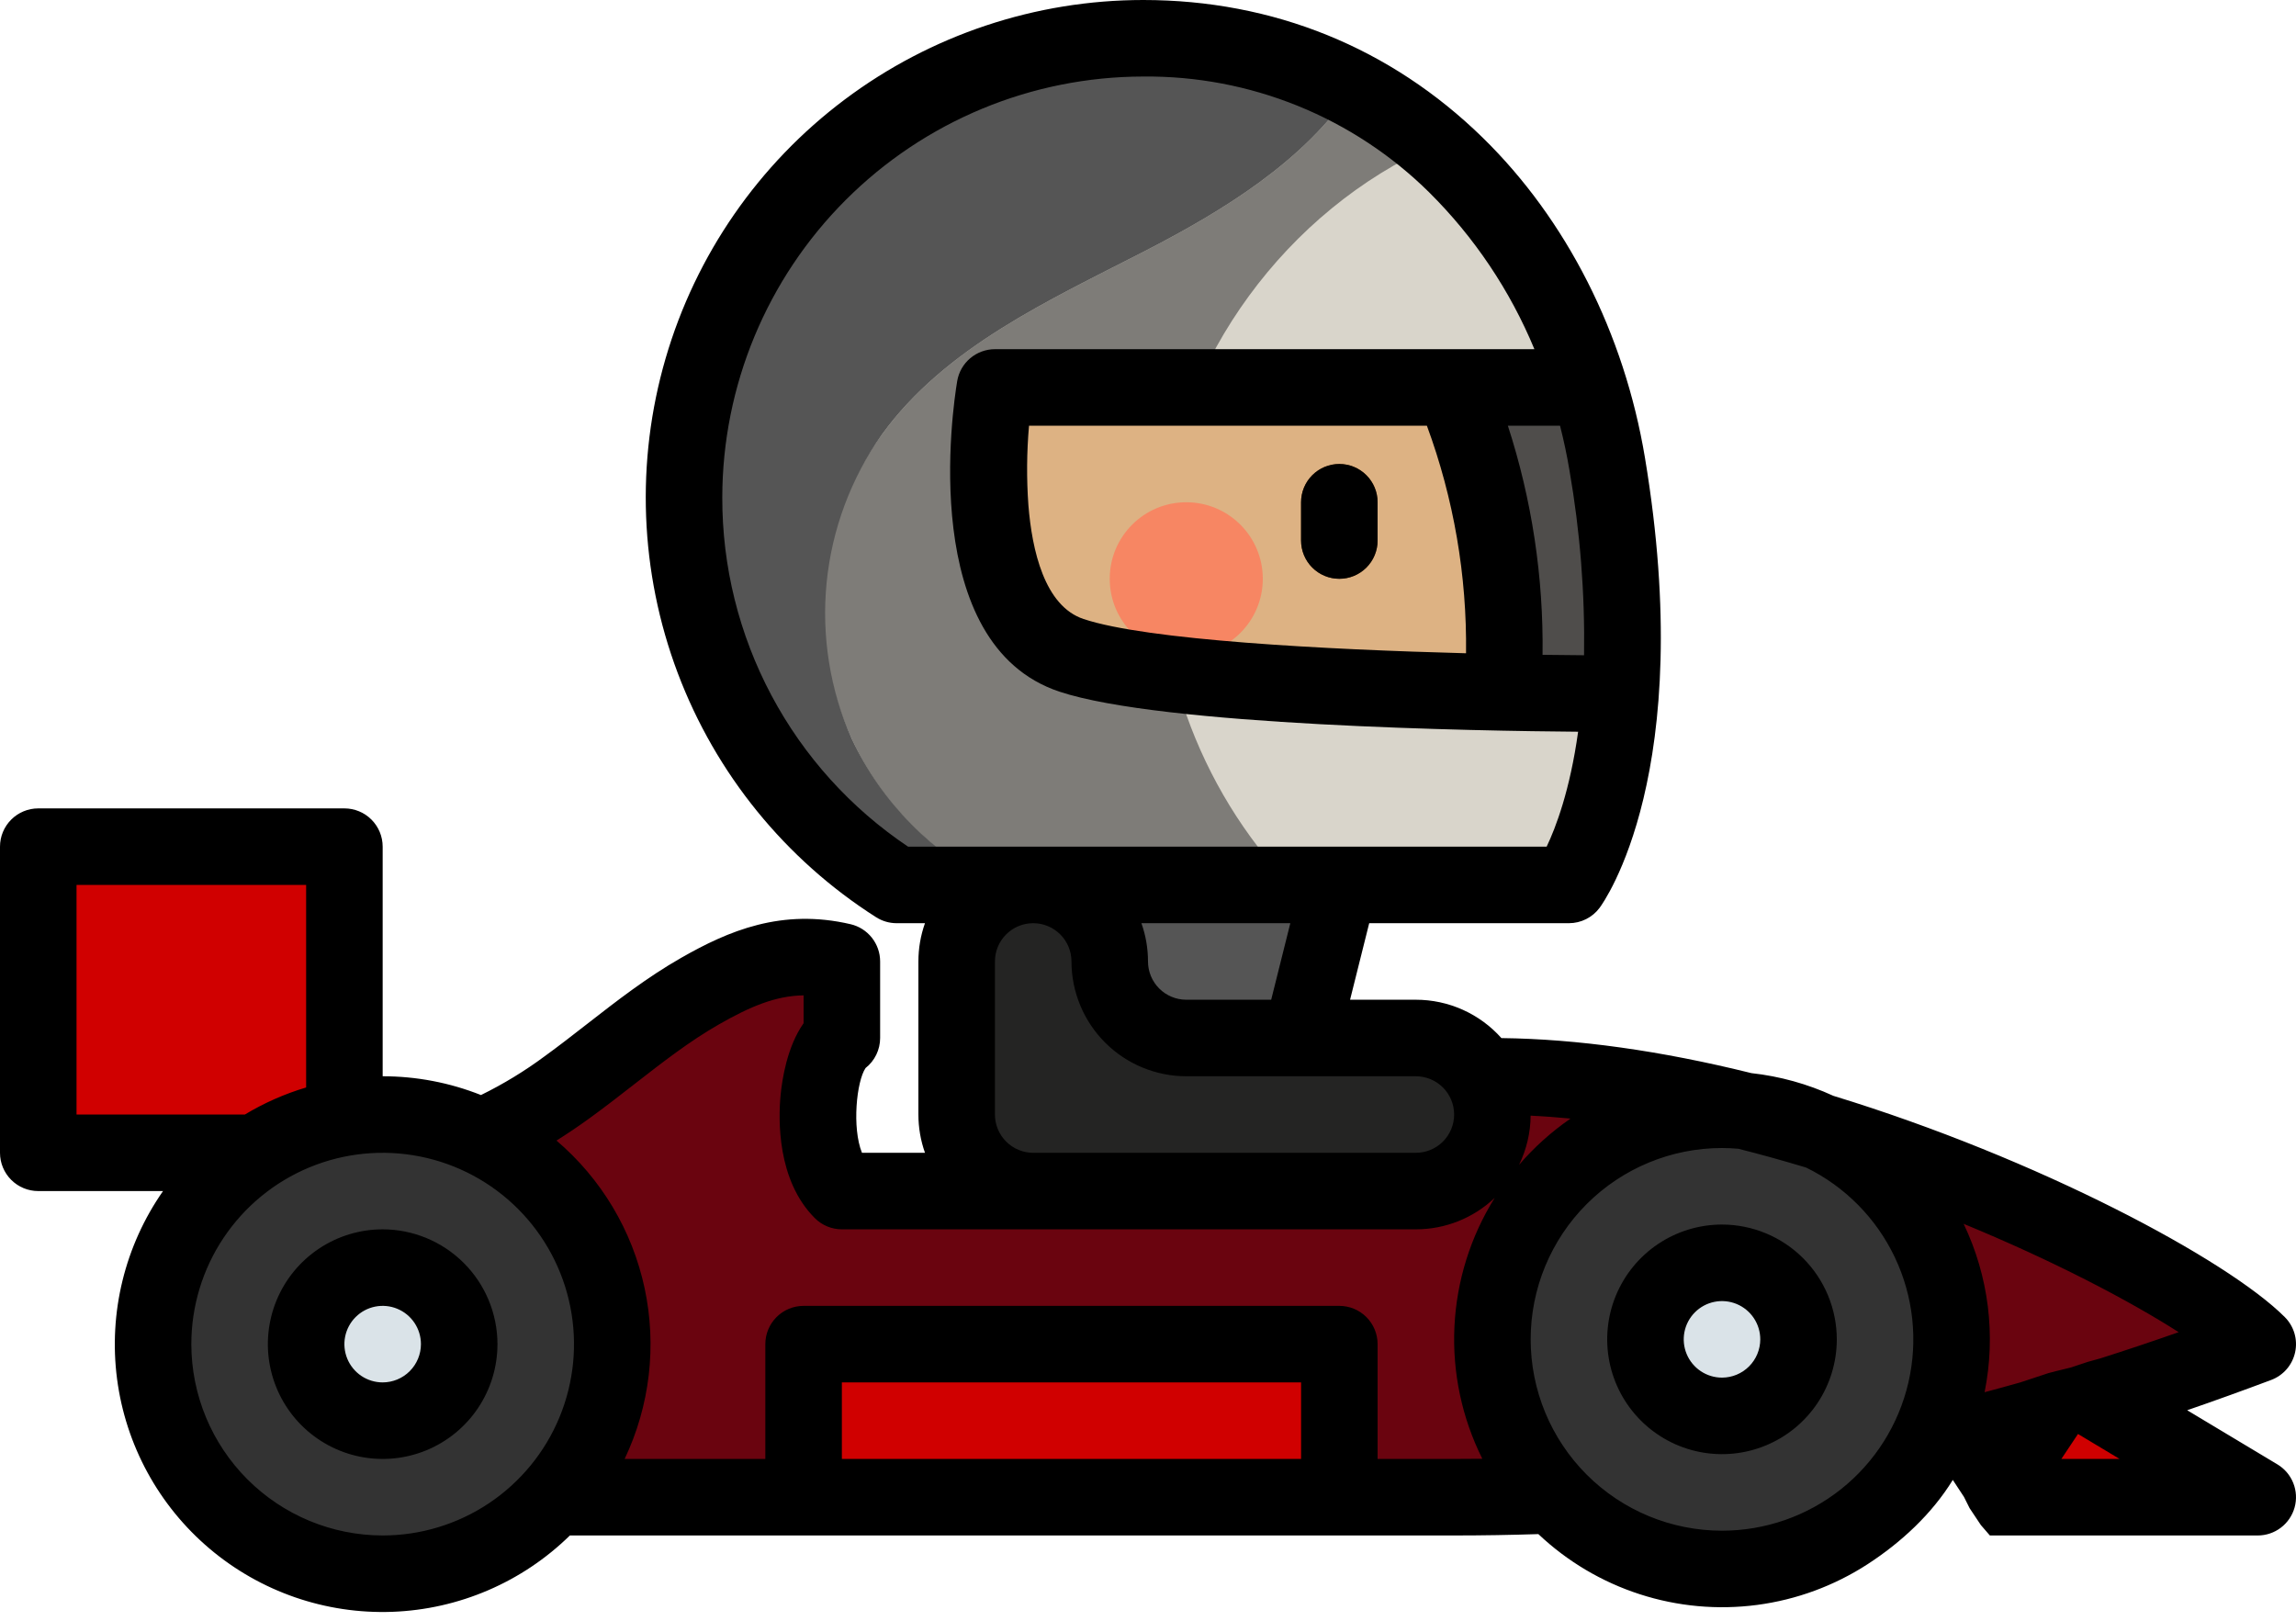 <svg width="204" height="144" viewBox="0 0 204 144" fill="none" xmlns="http://www.w3.org/2000/svg">
<path d="M119 78.625L115.6 92.225V105.825H85V78.625H119Z" fill="#555555"/>
<path d="M129.2 133.025C153 133.025 173.4 129.625 200.6 119.425C193.8 112.625 159.8 95.625 132.6 95.625C132.6 95.625 131.269 100.356 129.2 102.425C125.8 105.825 125.8 105.825 119 105.825H74.8C71.4 102.425 72.573 93.734 74.8 92.225V85.425C70.065 84.32 66.427 85.645 62.206 88.055C57.985 90.464 54.333 93.741 50.396 96.593C46.458 99.444 42.047 101.935 37.208 102.4C28.529 103.235 29.385 103.892 20.695 104.594C20.619 113.047 17 133.025 34 133.025H129.2Z" fill="#6A040F"/>
<path d="M34 139.825C45.267 139.825 54.4 130.691 54.4 119.425C54.4 108.158 45.267 99.025 34 99.025C22.733 99.025 13.6 108.158 13.6 119.425C13.6 130.691 22.733 139.825 34 139.825Z" fill="#333333"/>
<path d="M3.4 75.225H30.6V102.425H3.4V75.225Z" fill="#D00000"/>
<path d="M34 126.225C37.755 126.225 40.8 123.18 40.8 119.425C40.8 115.669 37.755 112.625 34 112.625C30.244 112.625 27.2 115.669 27.2 119.425C27.2 123.18 30.244 126.225 34 126.225Z" fill="#DAE3E8"/>
<path d="M153 139.4C164.267 139.4 173.4 130.267 173.4 119C173.4 107.733 164.267 98.6 153 98.6C141.733 98.6 132.6 107.733 132.6 119C132.6 130.267 141.733 139.4 153 139.4Z" fill="#333333"/>
<path d="M153 125.8C156.755 125.8 159.8 122.755 159.8 119C159.8 115.244 156.755 112.2 153 112.2C149.244 112.2 146.2 115.244 146.2 119C146.2 122.755 149.244 125.8 153 125.8Z" fill="#DAE3E8"/>
<path d="M71.4 119.425H119V133.025H71.4V119.425Z" fill="#D00000"/>
<path d="M176.8 133.025H200.6L183.6 122.825L176.8 133.025Z" fill="#D00000"/>
<path d="M144.007 61.587C143.161 73.572 139.4 78.625 139.4 78.625H79.666C72.217 73.882 66.507 66.851 63.395 58.587C60.282 50.324 59.934 41.273 62.403 32.794C64.872 24.316 70.026 16.867 77.089 11.567C84.152 6.267 92.744 3.401 101.575 3.4C121.554 3.4 135.838 17.098 141.189 34.425C141.879 36.653 142.417 38.924 142.8 41.225C144.181 49.504 144.385 56.236 144.007 61.587Z" fill="#D9D5CB"/>
<path d="M103.238 46.025C104.707 31.771 114.341 18.689 127.416 12.889C125.185 10.962 122.745 9.292 120.141 7.909C115.882 14.314 108.699 18.72 101.706 22.317C93.176 26.703 83.975 30.85 78.35 38.619C76.031 41.804 74.442 45.461 73.697 49.33C72.951 53.198 73.067 57.184 74.035 61.003C75.004 64.822 76.801 68.38 79.301 71.426C81.8 74.472 84.939 76.93 88.496 78.625H114.667C106.473 70.05 102.018 57.859 103.238 46.025Z" fill="#7E7C78"/>
<path d="M75.672 65.63C73.744 61.281 72.977 56.506 73.446 51.771C73.915 47.037 75.605 42.505 78.35 38.619C83.975 30.85 93.176 26.703 101.706 22.317C108.699 18.72 115.882 14.314 120.142 7.909C114.417 4.903 108.04 3.354 101.575 3.4C92.744 3.401 84.152 6.267 77.089 11.567C70.026 16.867 64.872 24.316 62.403 32.794C59.934 41.273 60.282 50.324 63.395 58.587C66.507 66.852 72.217 73.883 79.666 78.625H88.496C82.862 75.886 78.336 71.3 75.672 65.63Z" fill="#555555"/>
<path d="M98.6 85.425C98.6 87.228 99.316 88.958 100.592 90.233C101.867 91.508 103.596 92.225 105.4 92.225H125.8C127.603 92.225 129.333 92.941 130.608 94.217C131.883 95.492 132.6 97.222 132.6 99.025C132.6 100.828 131.883 102.558 130.608 103.833C129.333 105.108 127.603 105.825 125.8 105.825H91.8C89.996 105.825 88.267 105.108 86.992 103.833C85.716 102.558 85 100.828 85 99.025V85.425C85 83.621 85.716 81.892 86.992 80.617C88.267 79.341 89.996 78.625 91.8 78.625C93.603 78.625 95.333 79.341 96.608 80.617C97.883 81.892 98.6 83.621 98.6 85.425Z" fill="#242423"/>
<path d="M144.007 61.587C131.784 61.459 103.156 60.877 95.2 58.225C85 54.825 88.4 34.425 88.4 34.425H141.189C141.879 36.653 142.417 38.925 142.8 41.225C144.181 49.504 144.385 56.236 144.007 61.587Z" fill="#DDB283"/>
<path d="M105.4 58.225C109.155 58.225 112.2 55.181 112.2 51.425C112.2 47.669 109.155 44.625 105.4 44.625C101.644 44.625 98.6 47.669 98.6 51.425C98.6 55.181 101.644 58.225 105.4 58.225Z" fill="#F78663"/>
<path d="M142.8 41.225C142.417 38.925 141.879 36.653 141.189 34.425H128.424C131.389 41.784 132.826 52.742 132.737 61.39C137.106 61.498 141.04 61.556 144.007 61.587C144.385 56.236 144.181 49.504 142.8 41.225Z" fill="#4F4D4B"/>
<path d="M119 51.425C118.098 51.425 117.233 51.067 116.596 50.429C115.958 49.791 115.6 48.927 115.6 48.025V44.625C115.6 43.723 115.958 42.858 116.596 42.221C117.233 41.583 118.098 41.225 119 41.225C119.902 41.225 120.766 41.583 121.404 42.221C122.042 42.858 122.4 43.723 122.4 44.625V48.025C122.4 48.927 122.042 49.791 121.404 50.429C120.766 51.067 119.902 51.425 119 51.425Z" fill="#683B11"/>
<path d="M34 109.225C31.983 109.225 30.011 109.823 28.333 110.944C26.656 112.065 25.348 113.658 24.576 115.522C23.804 117.385 23.602 119.436 23.996 121.415C24.39 123.393 25.361 125.211 26.788 126.637C28.214 128.064 30.032 129.035 32.01 129.429C33.989 129.823 36.039 129.621 37.903 128.849C39.767 128.077 41.36 126.769 42.481 125.092C43.602 123.414 44.2 121.442 44.2 119.425C44.197 116.721 43.121 114.128 41.209 112.216C39.297 110.304 36.704 109.228 34 109.225ZM34 122.825C33.328 122.825 32.67 122.626 32.111 122.252C31.552 121.878 31.116 121.347 30.859 120.726C30.602 120.105 30.534 119.421 30.665 118.762C30.797 118.102 31.12 117.496 31.596 117.021C32.071 116.545 32.677 116.221 33.337 116.09C33.996 115.959 34.68 116.026 35.301 116.284C35.922 116.541 36.453 116.977 36.827 117.536C37.201 118.095 37.4 118.753 37.4 119.425C37.399 120.326 37.04 121.191 36.403 121.828C35.766 122.465 34.901 122.824 34 122.825Z" fill="black"/>
<path d="M153 108.8C150.983 108.8 149.01 109.398 147.333 110.519C145.656 111.64 144.348 113.233 143.576 115.097C142.804 116.96 142.602 119.011 142.996 120.99C143.389 122.968 144.361 124.786 145.787 126.212C147.214 127.639 149.031 128.61 151.01 129.004C152.989 129.397 155.039 129.195 156.903 128.423C158.767 127.651 160.36 126.344 161.481 124.667C162.602 122.989 163.2 121.017 163.2 119C163.197 116.296 162.121 113.703 160.209 111.791C158.297 109.879 155.704 108.803 153 108.8ZM153 122.4C152.327 122.4 151.67 122.201 151.111 121.827C150.552 121.453 150.116 120.922 149.859 120.301C149.601 119.68 149.534 118.996 149.665 118.337C149.796 117.677 150.12 117.071 150.596 116.596C151.071 116.12 151.677 115.796 152.337 115.665C152.996 115.534 153.68 115.601 154.301 115.859C154.922 116.116 155.453 116.552 155.827 117.111C156.201 117.67 156.4 118.327 156.4 119C156.399 119.901 156.04 120.766 155.403 121.403C154.766 122.04 153.901 122.399 153 122.4Z" fill="black"/>
<path d="M202.349 130.109L194.331 125.298C196.752 124.464 199.228 123.571 201.795 122.608C202.327 122.408 202.801 122.078 203.173 121.648C203.545 121.217 203.803 120.7 203.923 120.144C204.043 119.588 204.022 119.011 203.862 118.465C203.701 117.92 203.406 117.423 203.004 117.021C197.877 111.893 181.1 102.933 162.896 97.364C160.592 96.304 158.132 95.623 155.612 95.346C147.579 93.355 140.113 92.31 133.401 92.233C132.446 91.161 131.275 90.303 129.965 89.715C128.655 89.128 127.236 88.825 125.8 88.825H119.954L121.654 82.025H139.4C139.93 82.025 140.452 81.901 140.926 81.663C141.399 81.426 141.811 81.081 142.127 80.656C142.484 80.177 150.81 68.603 146.154 40.666C144.312 29.616 139.193 19.518 131.739 12.231C123.554 4.23 113.123 0 101.575 0C92.009 0.001 82.701 3.105 75.049 8.847C67.397 14.588 61.814 22.657 59.139 31.842C56.464 41.027 56.84 50.831 60.212 59.784C63.584 68.736 69.768 76.354 77.838 81.492C78.384 81.84 79.018 82.025 79.665 82.025H82.184C81.797 83.117 81.599 84.267 81.6 85.425V99.025C81.6 100.183 81.797 101.333 82.185 102.425H76.585C75.685 100.187 76.107 96.066 76.905 94.894C77.309 94.576 77.635 94.17 77.859 93.708C78.083 93.246 78.2 92.739 78.2 92.225V85.425C78.2 84.657 77.94 83.913 77.463 83.311C76.986 82.71 76.32 82.288 75.573 82.114C69.448 80.685 64.719 82.706 60.523 85.102C57.48 86.838 54.765 88.953 52.139 90.998C50.86 91.994 49.652 92.935 48.402 93.841C46.622 95.162 44.725 96.317 42.735 97.293C39.955 96.19 36.991 95.624 34 95.625V75.225C34 74.323 33.642 73.458 33.004 72.821C32.367 72.183 31.502 71.825 30.6 71.825H3.4C2.498 71.825 1.633 72.183 0.996 72.821C0.358 73.458 0 74.323 0 75.225V102.425C0 103.327 0.358 104.191 0.996 104.829C1.633 105.467 2.498 105.825 3.4 105.825H14.485C11.093 110.683 9.636 116.633 10.4 122.51C11.165 128.386 14.095 133.765 18.618 137.594C23.141 141.423 28.93 143.425 34.852 143.209C40.774 142.992 46.402 140.573 50.634 136.425H129.2C131.738 136.425 134.246 136.382 136.684 136.303C139.252 138.731 142.328 140.556 145.69 141.644C149.052 142.733 152.614 143.058 156.118 142.596C159.621 142.134 162.977 140.896 165.942 138.973C168.906 137.05 171.65 134.511 173.5 131.5V131.479L174.5 133L175 134L176 135.5L176.8 136.425H200.6C201.343 136.425 202.067 136.181 202.658 135.731C203.25 135.281 203.678 134.649 203.877 133.932C204.075 133.216 204.033 132.454 203.757 131.764C203.481 131.073 202.987 130.492 202.349 130.109ZM135.997 99.123C137.157 99.182 138.335 99.266 139.541 99.385C137.846 100.553 136.308 101.935 134.966 103.496C135.632 102.133 135.985 100.639 135.997 99.123ZM112.945 88.825H105.4C104.499 88.824 103.634 88.465 102.997 87.828C102.359 87.191 102.001 86.326 102 85.425C102 84.267 101.803 83.117 101.415 82.025H114.645L112.945 88.825ZM126.78 37.825C129.166 44.295 130.344 51.147 130.258 58.042C117.829 57.715 101.91 56.878 96.275 54.999C92.8 53.842 91.692 48.867 91.374 44.897C91.204 42.542 91.222 40.177 91.428 37.825H126.78ZM133.975 37.825H138.61C138.94 39.126 139.223 40.446 139.446 41.784C140.392 47.209 140.827 52.712 140.743 58.218C139.633 58.211 138.394 58.199 137.056 58.18C137.147 51.272 136.106 44.396 133.975 37.825ZM64.175 44.2C64.186 34.284 68.13 24.778 75.142 17.767C82.153 10.755 91.659 6.811 101.575 6.8C106.28 6.753 110.948 7.639 115.31 9.406C119.671 11.173 123.639 13.786 126.986 17.094C130.994 21.072 134.171 25.808 136.333 31.025H88.4C87.595 31.025 86.816 31.311 86.202 31.831C85.588 32.351 85.179 33.072 85.046 33.866C84.649 36.246 81.532 57.253 94.125 61.451C103.227 64.485 131.44 64.944 140.216 65.013C139.496 70.213 138.229 73.531 137.42 75.225H80.683C75.591 71.811 71.421 67.193 68.541 61.781C65.662 56.369 64.162 50.33 64.175 44.2ZM88.4 99.025V85.425C88.4 84.523 88.758 83.658 89.396 83.021C90.033 82.383 90.898 82.025 91.8 82.025C92.702 82.025 93.567 82.383 94.204 83.021C94.842 83.658 95.2 84.523 95.2 85.425C95.203 88.129 96.279 90.722 98.191 92.634C100.103 94.546 102.696 95.622 105.4 95.625H115.589H115.602H115.622H125.8C126.702 95.625 127.566 95.983 128.204 96.621C128.842 97.258 129.2 98.123 129.2 99.025C129.2 99.927 128.842 100.791 128.204 101.429C127.566 102.067 126.702 102.425 125.8 102.425H91.8C90.898 102.424 90.034 102.065 89.397 101.428C88.76 100.791 88.401 99.926 88.4 99.025ZM6.8 78.625H27.2V96.62C25.291 97.189 23.462 97.997 21.756 99.025H6.8V78.625ZM17 119.425C17 116.063 17.997 112.776 19.865 109.98C21.733 107.185 24.388 105.006 27.494 103.719C30.601 102.432 34.019 102.096 37.316 102.752C40.614 103.408 43.643 105.027 46.021 107.404C48.398 109.782 50.017 112.811 50.673 116.108C51.329 119.406 50.993 122.824 49.706 125.931C48.419 129.037 46.24 131.692 43.445 133.56C40.649 135.428 37.362 136.425 34 136.425C29.493 136.42 25.172 134.627 21.985 131.44C18.798 128.253 17.005 123.932 17 119.425ZM74.8 129.625V122.825H115.6V129.625H74.8ZM122.4 129.625V119.425C122.4 118.523 122.042 117.658 121.404 117.021C120.766 116.383 119.902 116.025 119 116.025H71.4C70.498 116.025 69.633 116.383 68.996 117.021C68.358 117.658 68 118.523 68 119.425V129.625H55.499C57.745 124.901 58.369 119.568 57.274 114.454C56.179 109.339 53.426 104.729 49.444 101.338C50.401 100.739 51.38 100.08 52.391 99.347C53.737 98.372 55.049 97.35 56.318 96.362C58.868 94.378 61.273 92.503 63.893 91.007C66.626 89.447 68.898 88.471 71.4 88.437V90.91C69.932 92.993 69.487 95.922 69.356 97.302C69.15 99.466 69.033 104.867 72.396 108.228C72.711 108.544 73.086 108.795 73.499 108.966C73.911 109.137 74.353 109.225 74.8 109.225H125.8C128.406 109.226 130.913 108.226 132.803 106.431C130.65 109.877 129.419 113.818 129.227 117.877C129.034 121.936 129.888 125.976 131.705 129.61C130.874 129.62 130.039 129.625 129.2 129.625H122.4ZM153 136C148.491 136 144.167 134.209 140.979 131.021C137.791 127.833 136 123.509 136 119C136 114.491 137.791 110.167 140.979 106.979C144.167 103.791 148.491 102 153 102C153.489 102 153.971 102.025 154.45 102.066C156.393 102.555 158.418 103.116 160.479 103.738C163.929 105.428 166.704 108.236 168.353 111.705C170.002 115.174 170.428 119.1 169.56 122.841C168.693 126.583 166.583 129.921 163.576 132.31C160.569 134.7 156.841 136 153 136ZM174.47 108.736C182.418 112.009 189.159 115.539 193.574 118.362C191.212 119.192 188.912 119.961 186.641 120.684L185.5 121L184 121.5C183.148 121.692 182 122 182 122L179.516 122.822C178.458 123.122 177.397 123.413 176.332 123.696C177.35 118.639 176.696 113.389 174.47 108.736ZM183.153 129.625L184.476 127.64L184.484 127.627L184.631 127.408L188.325 129.625H183.153Z" fill="black"/>
<path d="M119 51.425C119.902 51.425 120.766 51.067 121.404 50.429C122.042 49.791 122.4 48.927 122.4 48.025V44.625C122.4 43.723 122.042 42.858 121.404 42.221C120.766 41.583 119.902 41.225 119 41.225C118.098 41.225 117.233 41.583 116.596 42.221C115.958 42.858 115.6 43.723 115.6 44.625V48.025C115.6 48.927 115.958 49.791 116.596 50.429C117.233 51.067 118.098 51.425 119 51.425Z" fill="black"/>
</svg>
